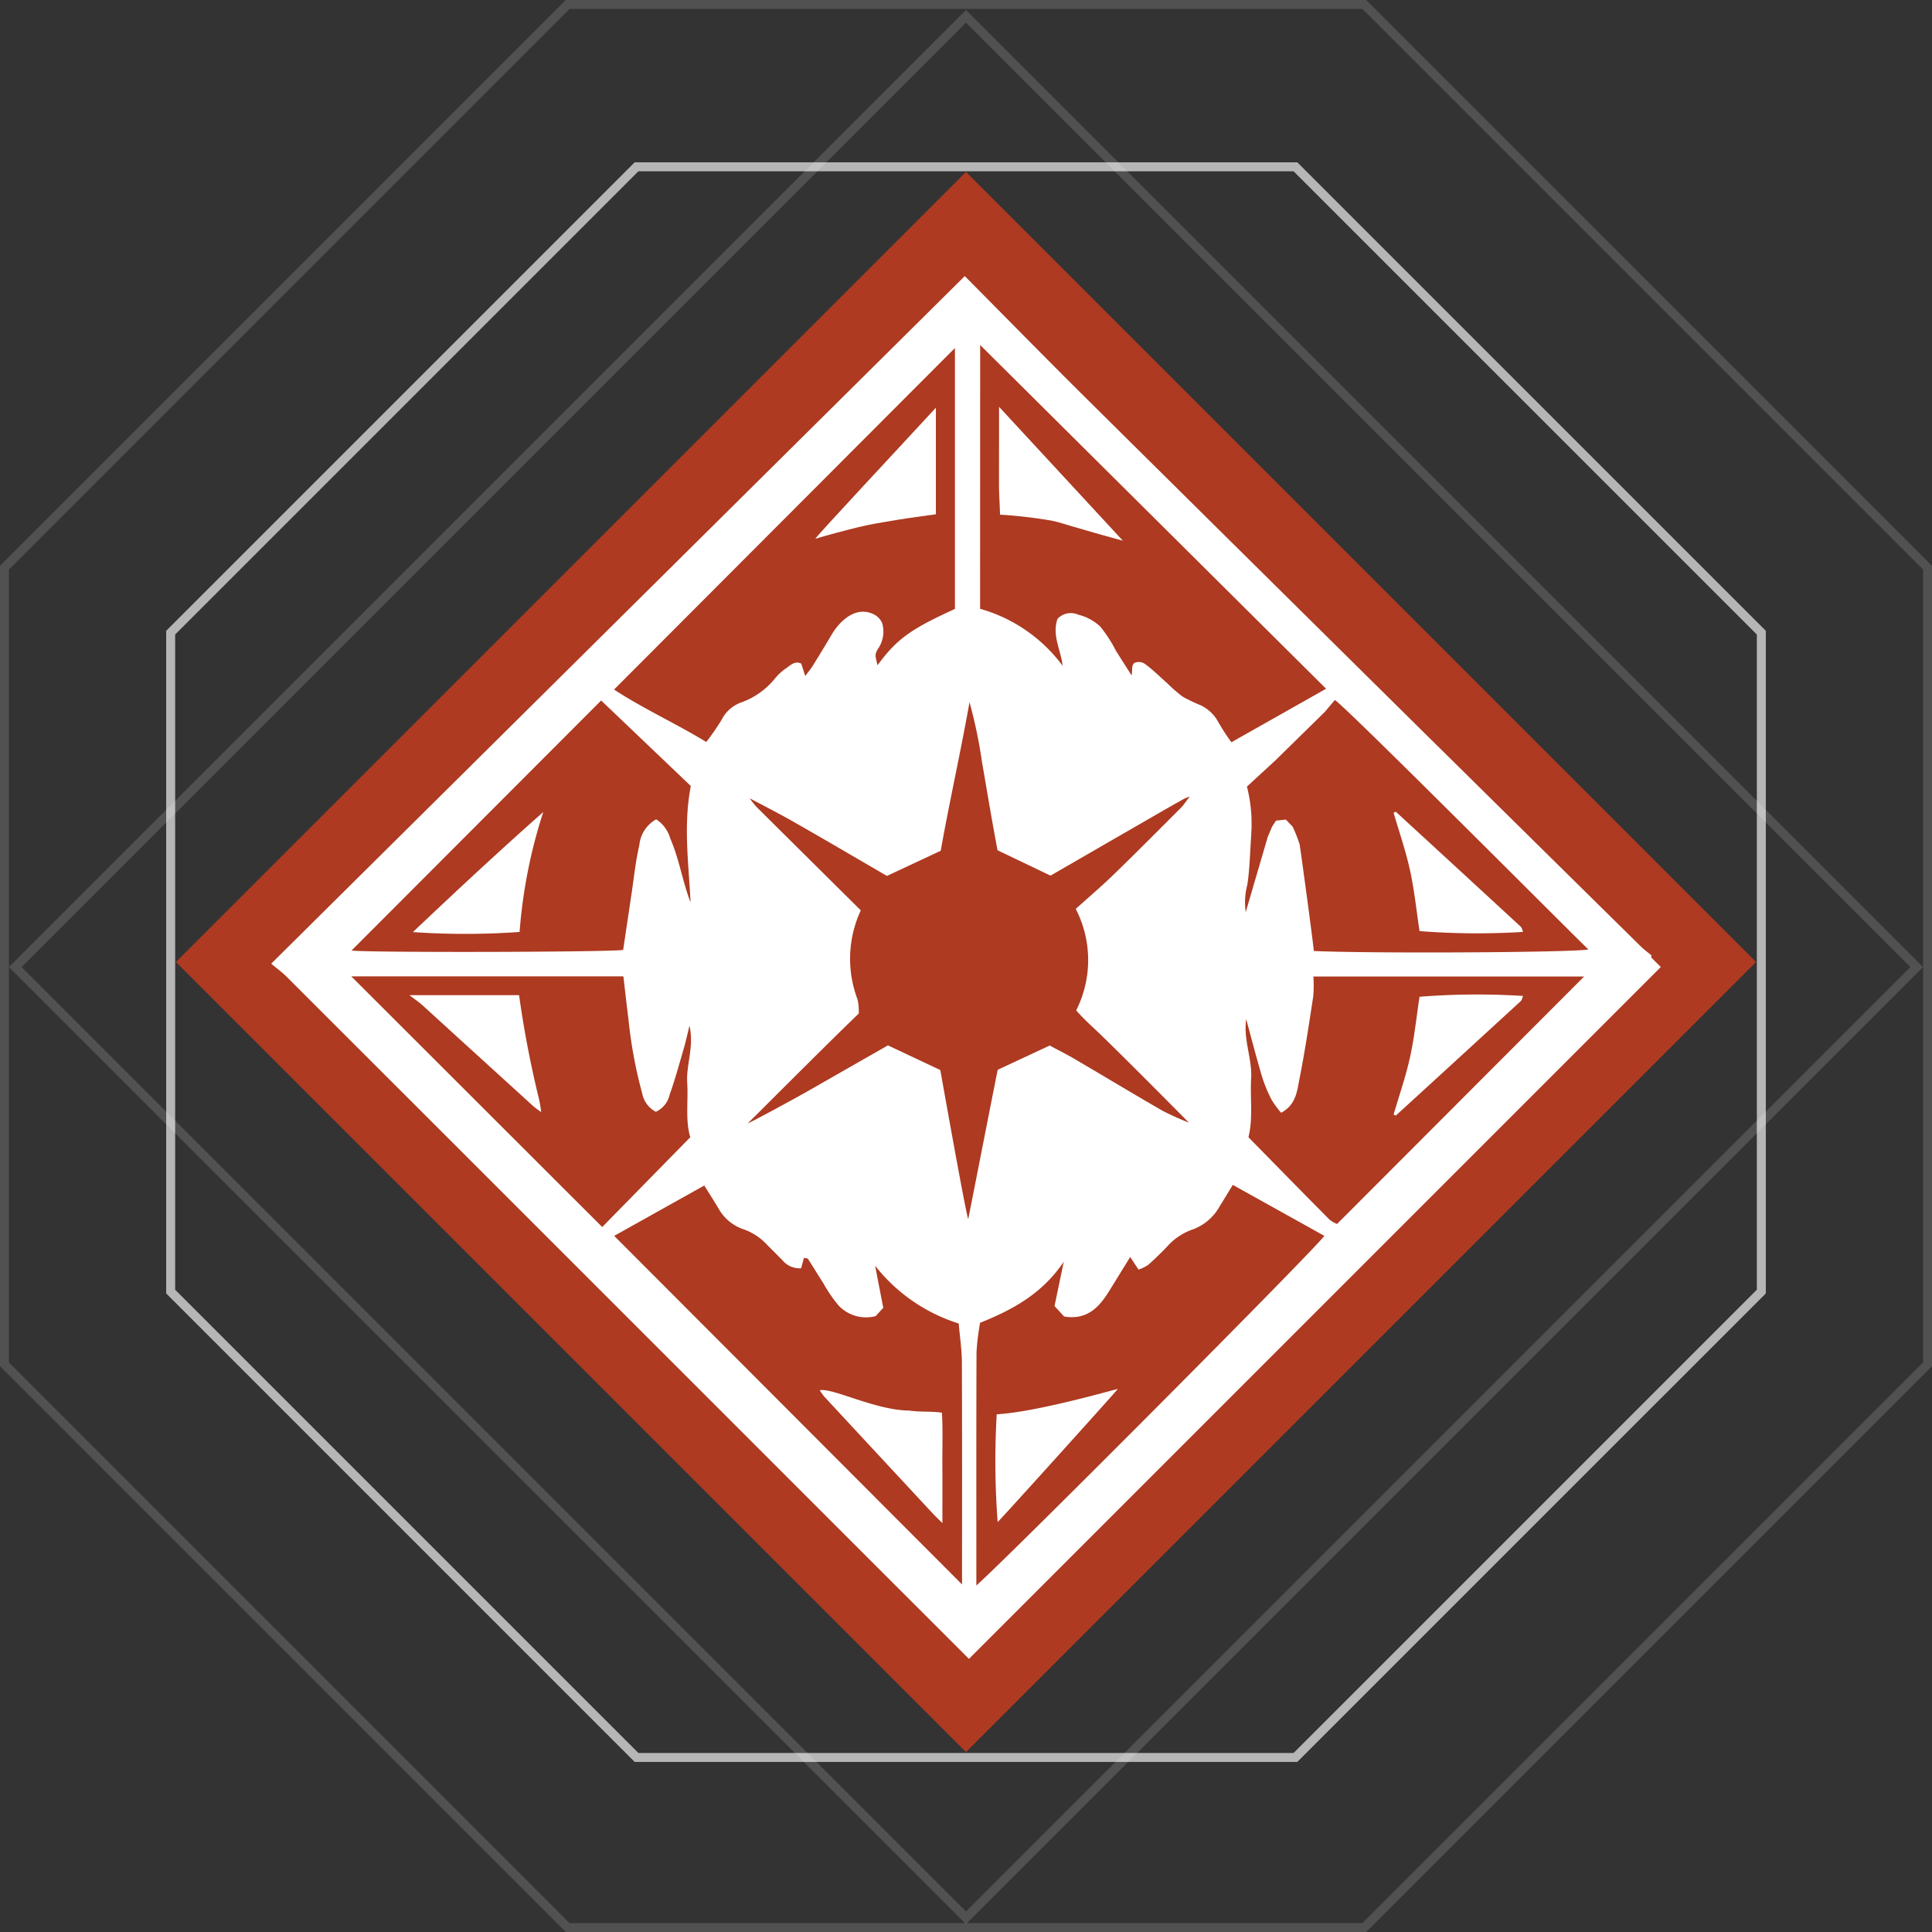 <svg xmlns="http://www.w3.org/2000/svg" viewBox="0 0 162.493 162.493">
  <rect x="0" y="0" width="162.493" height="162.493" fill="#333333" stroke="none"/>
  <rect class="square rorange" x="34.258" y="33.921" width="93.976" height="93.976" transform="translate(81.008 -33.752) rotate(45)" style="fill: #cc3c1d;opacity: 0.8"/>
  <polygon class="polygon inner" points="108.954 14.027 53.538 14.027 14.353 53.212 14.353 108.628 53.538 147.813 108.954 147.813 148.14 108.628 148.14 53.212 108.954 14.027" style="fill: none;stroke: #fff;stroke-miterlimit: 10;stroke-width: 0.75px;opacity: 0.4"/>
  <polygon class="polygon inner ani" points="108.954 14.027 53.538 14.027 14.353 53.212 14.353 108.628 53.538 147.813 108.954 147.813 148.14 108.628 148.14 53.212 108.954 14.027" style="fill: none;stroke: #fff;stroke-miterlimit: 10;stroke-width: 0.75px;opacity: 0.4"/>
  <rect class="square" x="24.705" y="24.795" width="113.082" height="113.082" transform="translate(81.31 -33.627) rotate(45)" style="fill: none;stroke: #fff;stroke-miterlimit: 10;stroke-width: 0.75px;opacity: 0.15"/>
  <polygon class="polygon outer" points="114.744 0.375 47.748 0.375 0.375 47.748 0.375 114.744 47.748 162.118 114.744 162.118 162.118 114.744 162.118 47.748 114.744 0.375" style="fill: none;stroke: #fff;stroke-miterlimit: 10;stroke-width: 0.75px;opacity: 0.15"/>
  <g class="mayhem">
    <g>
      <path d="M78.713,34.292V43.252c-1.101.158-2.216.301-3.326.483-1.079.178-2.163.349-3.227.611-1.086.267-2.509.641-3.583.967C68.535,45.225,75.334,37.96,78.713,34.292Z" style="fill: #fff"/>
      <path d="M83.908,128.015a68.812,68.812,0,0,1-.079-9.063c3.445-.192,10.173-2.168,10.183-2.129C94.023,116.868,84.07,127.9,83.908,128.015Z" style="fill: #fff"/>
      <path d="M84.022,41.125l.004-4.68v-2.229l10.414,11.262c-.804-.223-1.428-.393-2.051-.57-.676-.192-1.351-.39-2.027-.584-.634-.182-1.261-.399-1.904-.533a40.461,40.461,0,0,0-4.347-.505C84.08,42.452,84.051,41.886,84.022,41.125Z" style="fill: #fff"/>
      <path d="M68.942,116.926c1.111-.213,4.64,1.677,7.526,1.713,1.106.142,1.753.037,2.755.177.086,1.459.025,3.002.036,4.541.011,1.507.002,3.014.002,4.746-.345-.345-.585-.569-.809-.809q-4.56-4.905-9.114-9.816A5.259,5.259,0,0,1,68.942,116.926Z" style="fill: #fff"/>
      <path d="M68.942,116.926l-.001.001" style="fill: #fff"/>
      <path d="M34.726,78.395c3.713-3.518,7.279-6.839,10.967-10.099a42.962,42.962,0,0,0-1.992,10.087A64.749,64.749,0,0,1,34.726,78.395Z" style="fill: #fff"/>
      <path d="M45.515,93.528a8.036,8.036,0,0,1-.661-.491q-4.659-4.237-9.311-8.479c-.275-.25-.591-.461-1.105-.858h9.22a86.908,86.908,0,0,0,1.653,8.645A9.68,9.68,0,0,1,45.515,93.528Z" style="fill: #fff"/>
      <path d="M117.21,93.744c.469-1.609,1.025-3.201,1.383-4.83.366-1.667.538-3.369.799-5.081a62.195,62.195,0,0,1,8.707-.069c-.07.164-.089.338-.194.435q-5.248,4.822-10.511,9.63Z" style="fill: #fff"/>
      <path d="M117.474,68.978l-.215-.562.183-.065.17.503A1.679,1.679,0,0,0,117.474,68.978Z" style="fill: #fff"/>
      <path d="M117.21,68.355c.469,1.616,1.025,3.216,1.383,4.852.366,1.674.538,3.384.799,5.103a61.923,61.923,0,0,0,8.707.069c-.07-.165-.089-.34-.194-.436q-5.248-4.843-10.511-9.673Z" style="fill: #fff"/>
      <path d="M138.888,80.538v-.195c-.292-.242-.603-.465-.873-.73q-9.471-9.333-18.933-18.676Q105.203,47.22,91.339,33.486c-3.422-3.394-6.795-6.838-10.196-10.265C61.699,42.498,42.332,61.698,22.81,81.052c.482.405.918.718,1.293,1.092q23.798,23.783,47.585,47.576,4.086,4.086,8.174,8.169l1.632,1.632,58.189-58.189Zm-49.385,30.19c1.928.315,2.946-.781,3.797-2.161.575-.932,1.15-1.864,1.756-2.847.275.417.472.714.701,1.062a3.505,3.505,0,0,0,.801-.389c.548-.481,1.07-.995,1.578-1.52a5.112,5.112,0,0,1,2.239-1.49,4.291,4.291,0,0,0,2.235-1.974c.355-.562.696-1.132,1.077-1.753q3.829,2.132,7.698,4.287c-.724,1.067-26.022,26.484-29.268,29.409v-1.082c0-6.187-.011-12.375.014-18.562a20.529,20.529,0,0,1,.3-2.451c2.74-1.109,5.201-2.422,7.038-5.136-.304,1.459-.542,2.603-.777,3.727C89.039,110.226,89.295,110.504,89.503,110.728ZM110.465,82.131h22.769q-10.346,10.363-20.78,20.814a2.627,2.627,0,0,1-.644-.376c-2.263-2.284-4.512-4.582-6.81-6.922.403-1.561.132-3.255.229-4.932.097-1.688-.675-3.277-.414-4.989.433,1.588.842,3.182,1.31,4.76a12.171,12.171,0,0,0,.804,1.977,8.155,8.155,0,0,0,.82,1.127c1.27-.672,1.347-1.855,1.552-2.89.454-2.29.799-4.602,1.153-6.91A11.468,11.468,0,0,0,110.465,82.131Zm23.127-2.278c-1.221.262-18.357.352-23.095.13,0-.361-1.147-8.781-1.189-8.956a11.385,11.385,0,0,0-.588-1.496l.007.006-.578-.604-.828.086-.326.498-.37.873c-.595,2.033-1.191,4.065-1.85,6.318a5.654,5.654,0,0,1,.134-2.294c.2-1.327.223-2.68.317-4.023.02-.291.028-.583.041-.874l-.007-.589-.008-.29a12.725,12.725,0,0,0-.376-2.481c.808-.744,1.605-1.478,2.402-2.211l.29-.286,3.532-3.466.329-.322c.286-.34.572-.68.836-.995C112.869,59.104,133.087,79.416,133.592,79.853ZM82.438,29.017c9.756,9.695,19.363,19.241,29.094,28.911l-7.963,4.499a17.616,17.616,0,0,1-1.119-1.725,3.237,3.237,0,0,0-1.558-1.423,13.017,13.017,0,0,1-1.414-.68A12.502,12.502,0,0,1,98.197,57.489c-.609-.541-1.189-1.119-1.839-1.604a.91.91,0,0,0-.935-.134c-.301.21-.146.612-.251,1.052-.504-.793-.914-1.435-1.32-2.079a11.235,11.235,0,0,0-1.321-2.032,4.138,4.138,0,0,0-1.849-.994,1.53,1.53,0,0,0-1.735.346c-.492,1.385.279,2.617.427,3.952a13.048,13.048,0,0,0-6.942-4.793C82.433,47.351,82.438,30.016,82.438,29.017Zm-.896,30.041a40.123,40.123,0,0,1,1.039,4.965c.239,1.36.463,2.723.701,4.084.204,1.166.418,2.329.611,3.402,1.529.732,2.939,1.407,4.463,2.137,2.518-1.454,5.116-2.955,7.715-4.454,1.157-.667,2.313-1.336,3.478-1.989.111-.062.524-.212.524-.212.041-.087-.507.708-.737.938-1.882,1.882-3.758,3.771-5.668,5.625-1.005.976-2.076,1.885-3.191,2.891a9.397,9.397,0,0,1,.037,8.535c.67.772,1.425,1.427,2.148,2.128,2.469,2.392,7.33,7.311,7.33,7.311a23.373,23.373,0,0,1-2.203-.991c-2.478-1.425-4.924-2.906-7.391-4.351-.736-.431-1.5-.812-2.112-1.142-1.518.709-2.889,1.349-4.375,2.043-.81,4.057-1.635,8.32-2.474,12.541-.107-.006-1.596-8.278-2.351-12.522L74.682,87.922C72.664,89.075,70.557,90.273,68.455,91.481c-1.651.949-5.426,2.987-5.57,2.999-.05.084,6.295-6.306,9.341-9.234a4.971,4.971,0,0,0-.096-1.176,9.641,9.641,0,0,1,.269-7.503c-1.074-1.065-2.136-2.117-3.197-3.169q-2.806-2.781-5.608-5.565a7.084,7.084,0,0,1-.536-.686s2.299,1.188,3.407,1.815c2.733,1.549,5.439,3.145,8.133,4.708,1.524-.713,2.981-1.394,4.521-2.114C79.844,67.485,80.772,63.377,81.542,59.058ZM80.316,29.27V51.216c-3.76,1.714-4.876,2.525-6.514,4.736-.189-.838-.244-.868.028-1.361a2.542,2.542,0,0,0,.371-2.17,1.477,1.477,0,0,0-.653-.723c-1.433-.759-2.814.333-3.636,1.736-.507.867-1.034,1.722-1.562,2.577-.144.233-.325.443-.625.848l-.333-1.045c-.6-.285-.973.22-1.39.47a4.329,4.329,0,0,0-.842.806,6.417,6.417,0,0,1-2.779,1.975,2.967,2.967,0,0,0-1.695,1.486A20.663,20.663,0,0,1,59.402,62.406c-2.516-1.538-5.274-2.787-7.757-4.41Q66.068,43.545,80.316,29.27ZM50.562,58.915c2.546,2.429,5.04,4.809,7.54,7.194-.64,3.284-.178,6.537-.021,9.791-.682-1.775-.949-3.646-1.707-5.374a2.843,2.843,0,0,0-1.186-1.617,2.797,2.797,0,0,0-1.417,2.178c-.314,1.345-.451,2.732-.657,4.103-.235,1.559-.465,3.118-.702,4.704-.989.185-21.085.239-22.849.054ZM29.544,82.117H52.432c.137,1.172.264,2.356.417,3.536a38.936,38.936,0,0,0,1.165,6.314,2.207,2.207,0,0,0,1.149,1.541,2.081,2.081,0,0,0,1.157-1.434c.462-1.292.82-2.622,1.205-3.941.157-.538.273-1.087.464-1.86.406,1.784-.292,3.275-.191,4.806.101,1.535-.173,3.093.257,4.571-2.467,2.515-4.92,5.017-7.404,7.551C43.631,96.188,36.656,89.22,29.544,82.117Zm22.114,21.828q3.708-2.074,7.576-4.237c.39.629.824,1.305,1.233,1.997a3.792,3.792,0,0,0,2.087,1.691,4.944,4.944,0,0,1,2.008,1.348c.417.411.826.829,1.242,1.242a1.871,1.871,0,0,0,1.576.684c.078-.288.157-.584.236-.876.163.036.3.026.336.081.44.68.858,1.374,1.298,2.055A11.647,11.647,0,0,0,70.548,109.82a3.17,3.17,0,0,0,3.102.872c.109-.119.337-.368.638-.697q-.341-1.764-.685-3.54a14.429,14.429,0,0,0,7.03,4.859c.093,1.093.262,2.182.267,3.272.026,6.191.013,12.383.013,18.673C71.139,123.466,61.435,113.742,51.658,103.945Z" style="fill: #fff"/>
    </g>
  </g>
</svg>

